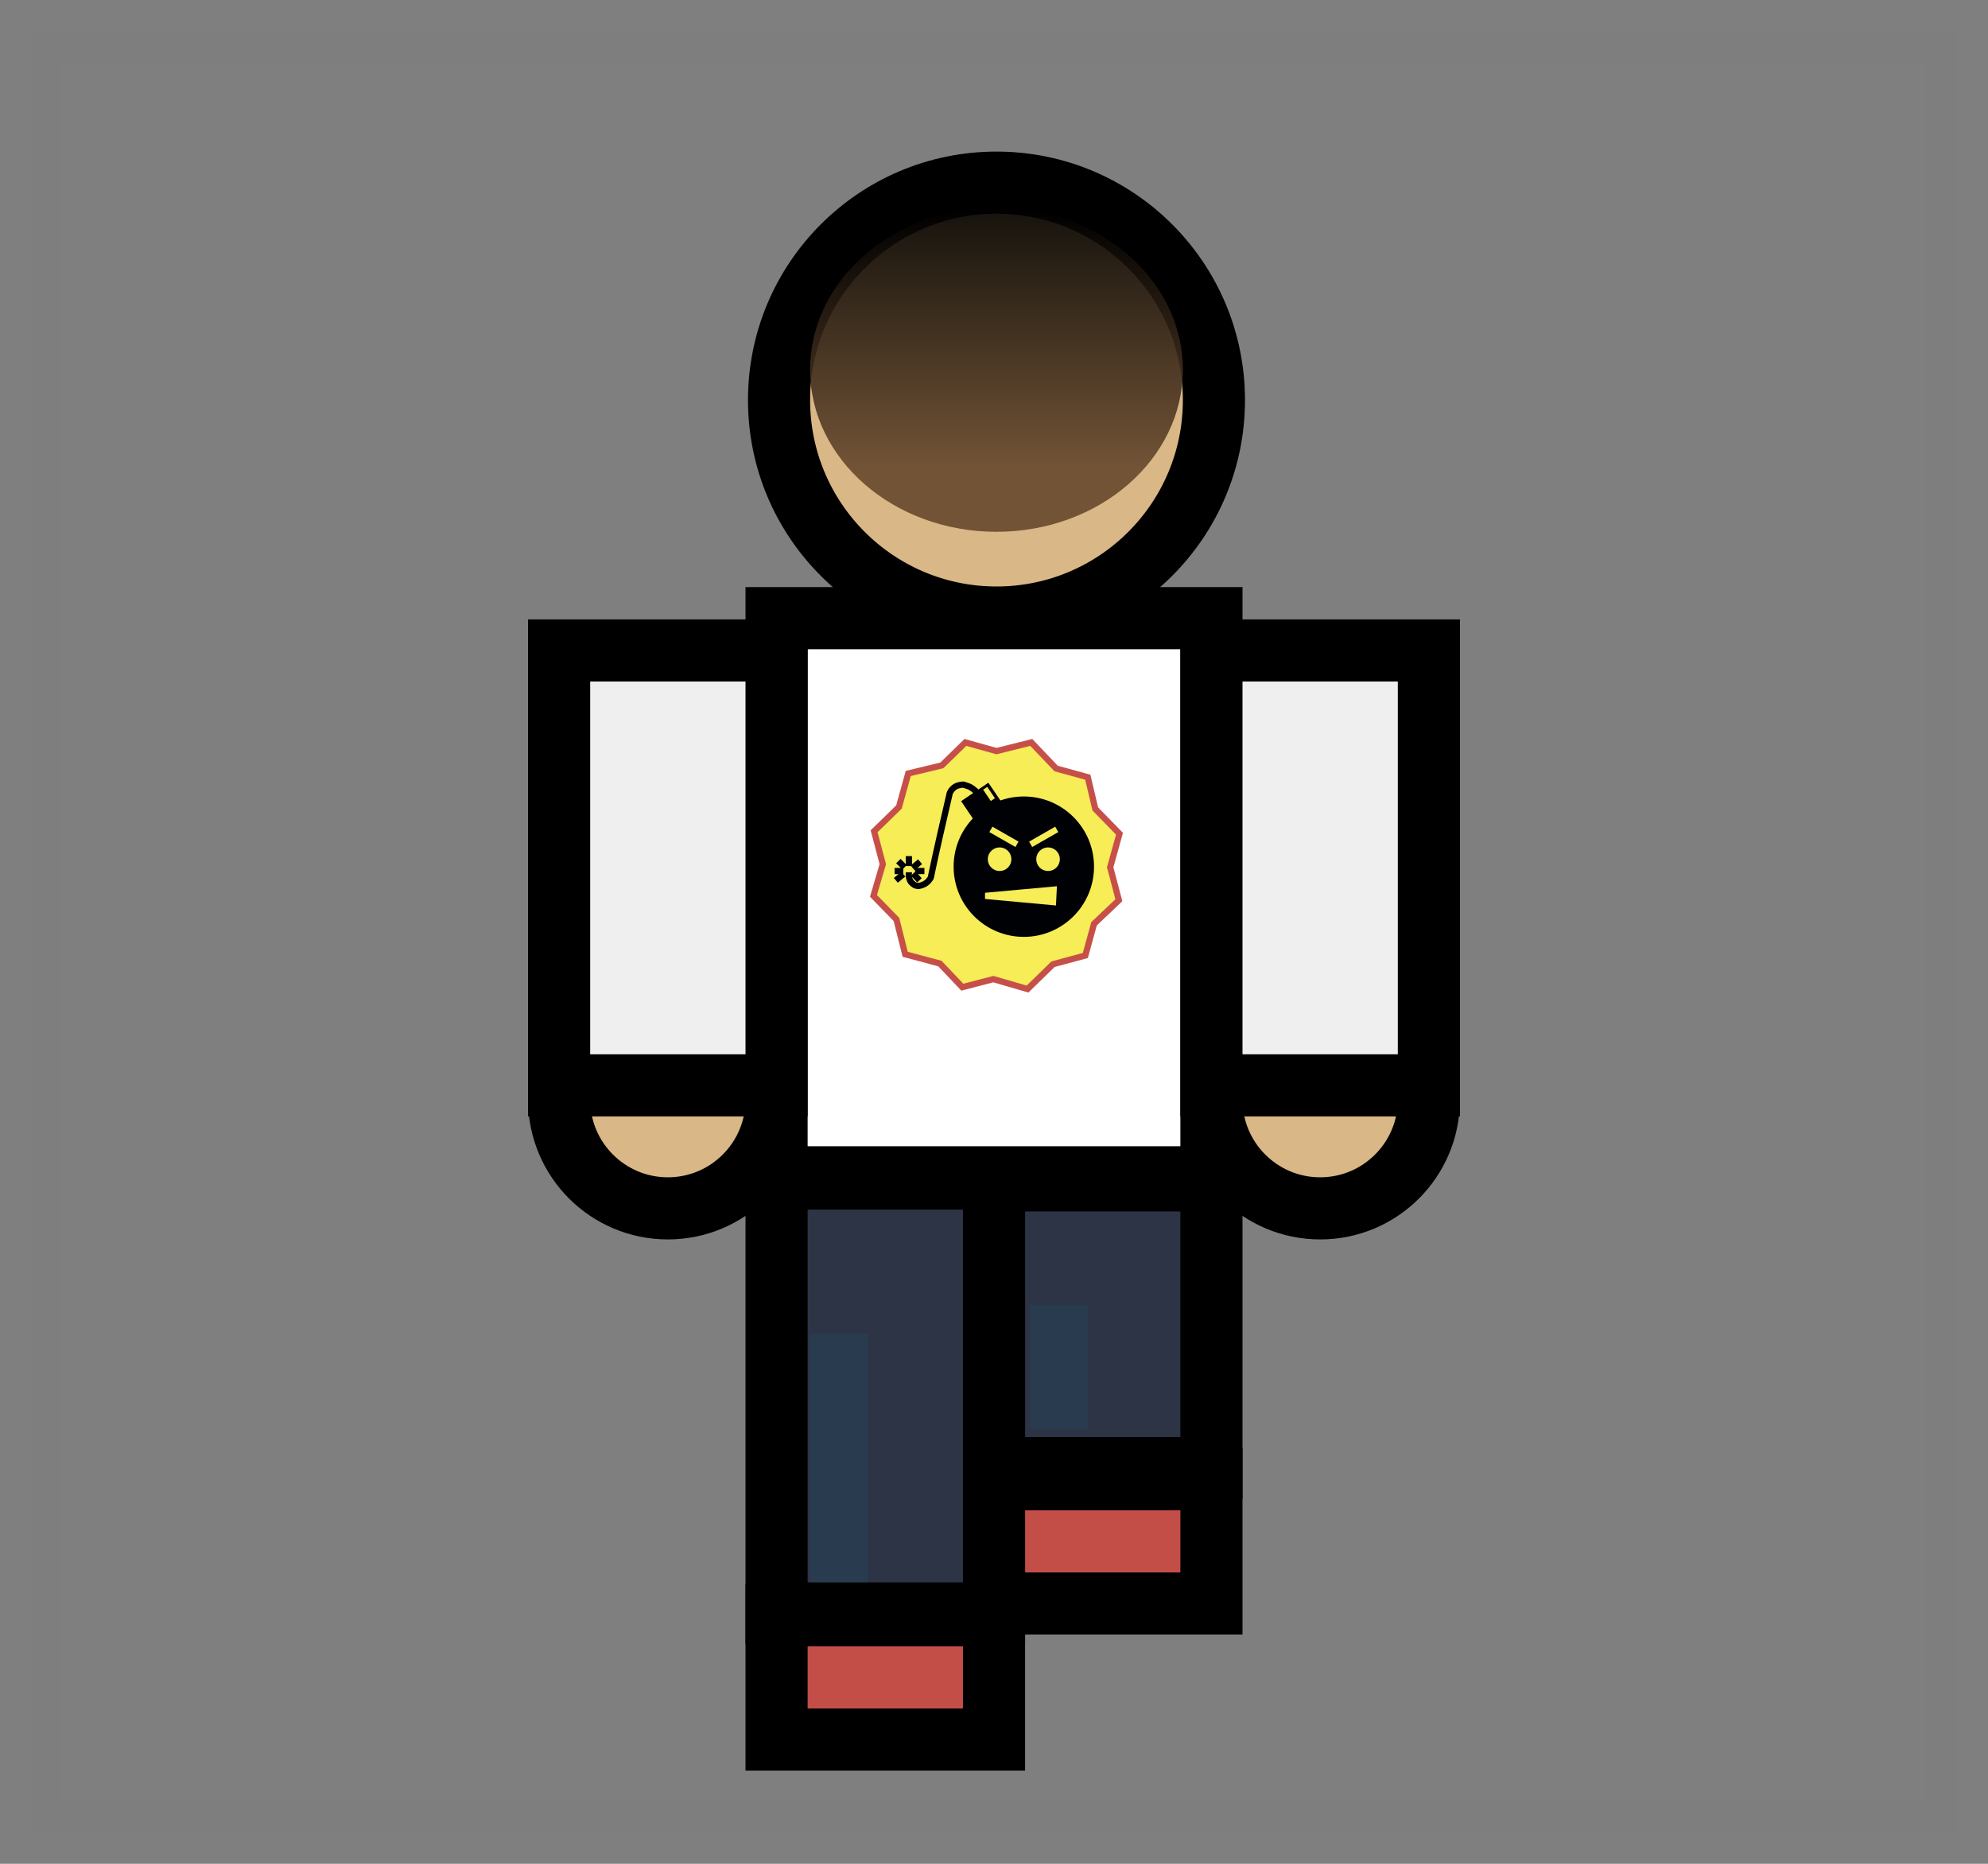 <?xml version="1.0" encoding="utf-8"?>
<!-- Generator: Adobe Illustrator 23.0.5, SVG Export Plug-In . SVG Version: 6.00 Build 0)  -->
<svg version="1.1" id="Слой_1" xmlns="http://www.w3.org/2000/svg" xmlns:xlink="http://www.w3.org/1999/xlink" x="0px" y="0px"
	 viewBox="0 0 32 30" style="enable-background:new 0 0 32 30;" xml:space="preserve">
<rect x="0" y="0" width="32" height="30" fill="#808080" stroke="none"/>
<style type="text/css">
	.st0{opacity:0.01;fill:#201600;stroke:#201600;stroke-miterlimit:10;}
	.st1{fill:#C34E48;stroke:#000000;stroke-miterlimit:10;}
	.st2{fill:#2D3445;stroke:#000000;stroke-miterlimit:10;}
	.st3{fill:#D9B786;stroke:#000000;stroke-miterlimit:10;}
	.st4{fill:#293B4E;}
	.st5{opacity:0.9;fill:url(#SVGID_1_);}
	.st6{fill:#FFFFFF;stroke:#000000;stroke-miterlimit:10;}
	.st7{fill:#F6ED57;stroke:#C65049;stroke-width:0.1;stroke-miterlimit:10;}
	.st8{fill:#000105;stroke:#000105;stroke-width:0.1;stroke-miterlimit:10;}
	.st9{fill:#F6ED57;stroke:#F6ED57;stroke-width:0.1;stroke-miterlimit:10;}
	.st10{fill:none;stroke:#F6ED57;stroke-width:0.1;stroke-miterlimit:10;}
	.st11{fill:#000105;}
	.st12{fill:#F6ED57;}
	.st13{fill:none;stroke:#000105;stroke-width:0.1;stroke-miterlimit:10;}
	.st14{fill:#EFEFEF;stroke:#000000;stroke-miterlimit:10;}
</style>
<rect x="0.5" y="0.5" class="st0" width="31" height="29"/>
<rect x="12.5" y="26" class="st1" width="3.5" height="2"/>
<rect x="16" y="23.81" class="st1" width="3.5" height="2"/>
<rect x="16" y="19" class="st2" width="3.5" height="4.63"/>
<circle class="st3" cx="10.75" cy="17.7" r="1.75"/>
<circle class="st3" cx="21.25" cy="17.7" r="1.75"/>
<rect x="12.5" y="18.97" class="st2" width="3.5" height="7"/>
<rect x="13.04" y="21.47" class="st4" width="0.93" height="4"/>
<rect x="16.58" y="21" class="st4" width="0.93" height="2"/>
<circle class="st3" cx="16.04" cy="6.44" r="3.5"/>
<linearGradient id="SVGID_1_" gradientUnits="userSpaceOnUse" x1="16.043" y1="8.56" x2="16.043" y2="3.342">
	<stop  offset="0.2" style="stop-color:#67482E"/>
	<stop  offset="1" style="stop-color:#000000"/>
</linearGradient>
<ellipse class="st5" cx="16.04" cy="5.95" rx="3" ry="2.61"/>
<rect x="12.5" y="9.95" class="st6" width="7" height="9"/>
<g>
	<polygon class="st7" points="17.87,13.96 18.02,13.42 17.63,13.02 17.51,12.51 17,12.37 16.6,11.95 16.04,12.09 15.54,11.95 
		15.16,12.32 14.62,12.45 14.47,12.99 14.07,13.38 14.21,13.91 14.06,14.42 14.43,14.8 14.57,15.36 15.13,15.51 15.49,15.89 
		15.99,15.76 16.54,15.92 16.95,15.52 17.47,15.38 17.61,14.87 18.01,14.49 	"/>
	<g>
		<g>
			<circle class="st8" cx="16.48" cy="13.95" r="1.08"/>
			<g>
				<g>
					<circle class="st9" cx="16.09" cy="13.83" r="0.14"/>
					<line class="st10" x1="15.95" y1="13.35" x2="16.37" y2="13.59"/>
				</g>
				<g>
					<circle class="st9" cx="16.87" cy="13.83" r="0.14"/>
					<line class="st10" x1="17.01" y1="13.35" x2="16.59" y2="13.59"/>
				</g>
			</g>
			<polygon class="st9" points="15.86,14.42 16.96,14.32 16.95,14.52 			"/>
		</g>
		<g>
			<g>
				
					<rect x="15.54" y="12.71" transform="matrix(0.828 -0.56 0.56 0.828 -4.514 11.074)" class="st11" width="0.53" height="0.37"/>
				
					<rect x="15.89" y="12.66" transform="matrix(0.828 -0.56 0.56 0.828 -4.421 11.127)" class="st12" width="0.08" height="0.22"/>
			</g>
			<g>
				<path class="st13" d="M14.63,14.04c0,0.01-0.02,0.13,0.07,0.19c0.03,0.03,0.07,0.03,0.09,0.03c0.06-0.01,0.13-0.04,0.17-0.1
					c0.02-0.02,0.03-0.05,0.03-0.07c0.09-0.43,0.19-0.86,0.29-1.29c0-0.02,0.02-0.09,0.1-0.14c0.06-0.03,0.11-0.03,0.13-0.03
					c0.03,0.01,0.06,0.02,0.09,0.03c0.08,0.04,0.12,0.09,0.15,0.12"/>
				<line class="st13" x1="14.69" y1="13.97" x2="14.81" y2="13.87"/>
				<line class="st13" x1="14.56" y1="13.96" x2="14.46" y2="13.86"/>
				<line class="st13" x1="14.54" y1="14.07" x2="14.42" y2="14.17"/>
				<line class="st13" x1="14.63" y1="13.78" x2="14.63" y2="13.94"/>
				<line class="st13" x1="14.54" y1="14.02" x2="14.4" y2="14.02"/>
				<line class="st13" x1="14.8" y1="14.17" x2="14.7" y2="14.06"/>
				<line class="st13" x1="14.88" y1="14.02" x2="14.73" y2="14.02"/>
			</g>
		</g>
	</g>
</g>
<rect x="9" y="10.47" class="st14" width="3.5" height="7"/>
<rect x="19.5" y="10.47" class="st14" width="3.5" height="7"/>
</svg>
